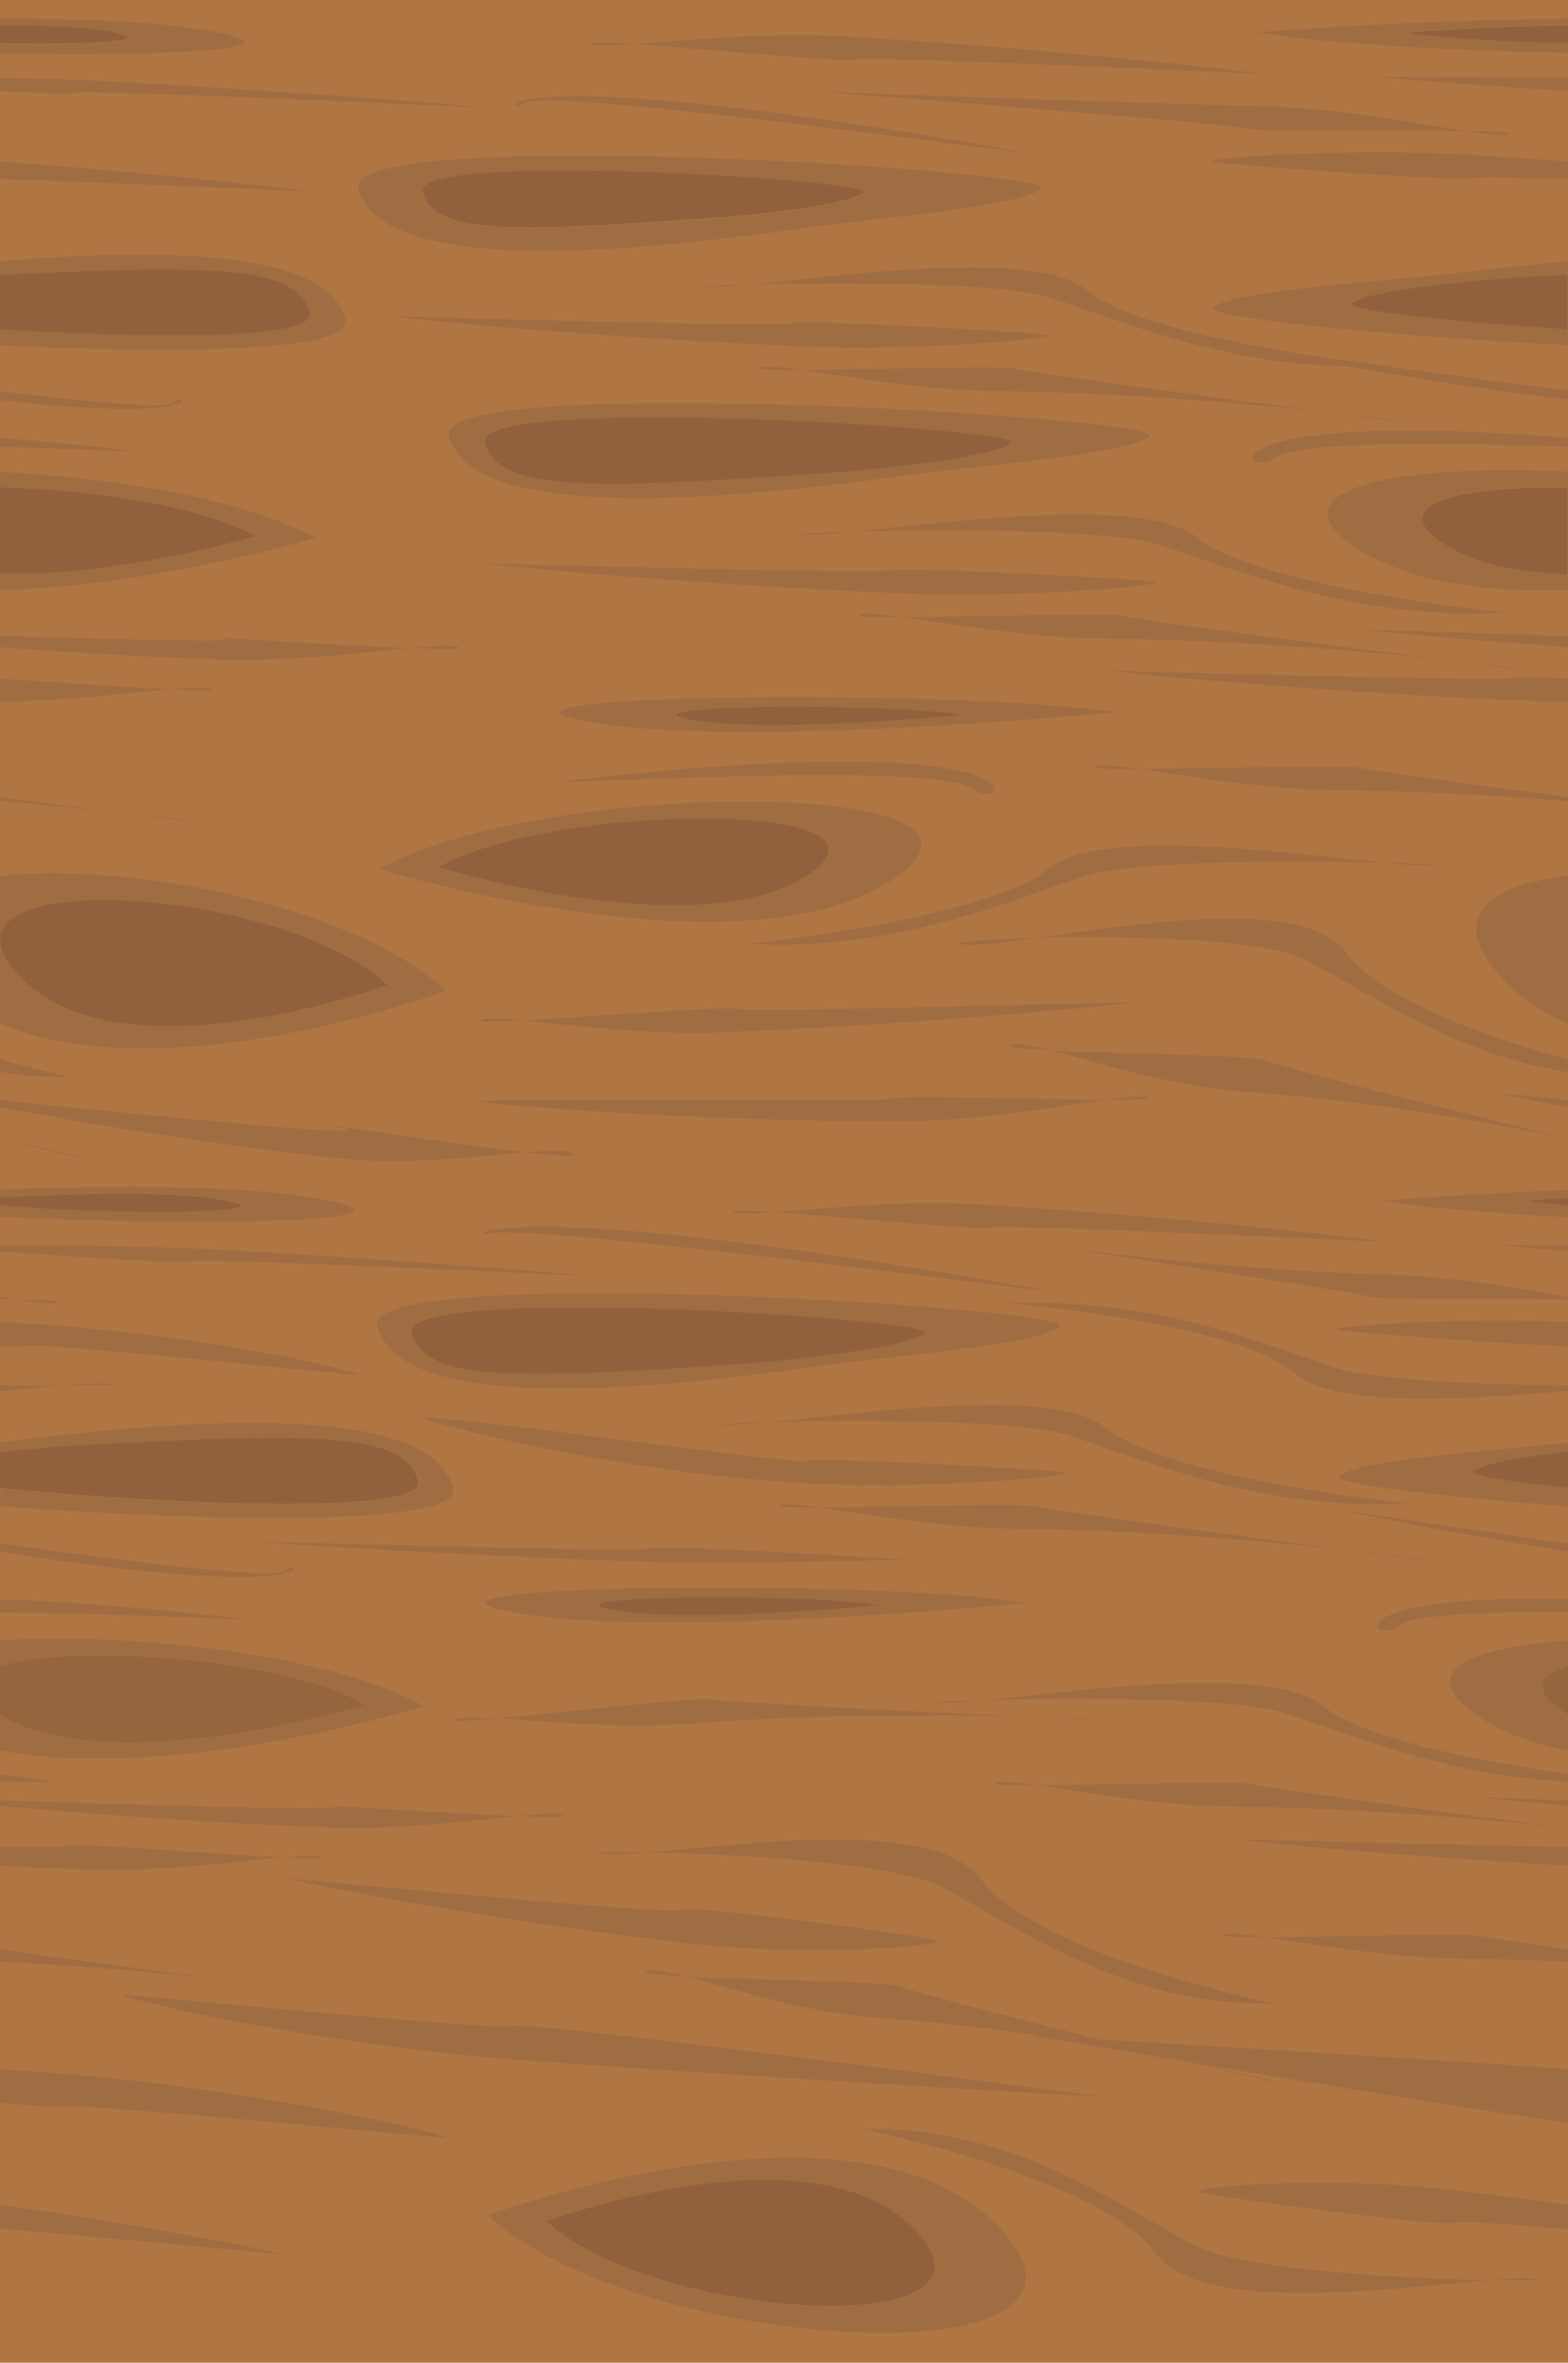 <?xml version="1.0" encoding="utf-8"?>
<!-- Generator: Adobe Illustrator 22.1.0, SVG Export Plug-In . SVG Version: 6.00 Build 0)  -->
<svg version="1.0" id="Layer_1" xmlns="http://www.w3.org/2000/svg" xmlns:xlink="http://www.w3.org/1999/xlink" x="0px" y="0px"
	 viewBox="0 0 417.8 629.3" style="enable-background:new 0 0 417.8 629.3;" xml:space="preserve">
<style type="text/css">
	.st0{fill:#AF7643;}
	.st1{fill:none;}
	.st2{fill:#A06D42;}
	.st3{fill:#91613D;}
	.st4{opacity:0.71;fill:#91613D;}
</style>
<rect x="0" class="st0" width="417.8" height="629.3"/>
<g>
	<path class="st1" d="M388,592c-4.3,1.4-65.7-7.2-67.8-8c-4.8-1.8,35.8-4.3,64-1.1c11.3,1.3,22.6,2.8,33.6,4.3v-21.9
		c-22.8-3.2-66.1-10.3-99.1-15.8c0.8,0.2,1.6,0.4,2.4,0.6c14.7,3.1,23.5,5.5,22.1,5.3c-1-0.2-9.9-2.3-22.1-5.3
		c-1.4-0.3-2.9-0.6-4.4-0.9c-24-4-42.1-7.1-42.1-7.1s1.3,0.1,3.5,0.2c-13.8-2.1-28.6-3.9-43.2-4.8c-19.5-1.3-39.5-7.8-51.6-11
		c-7.5-0.4-12.3-0.8-10.9-1.5c1.5-0.7,5.4,0,10.9,1.5c18.7,0.9,54.5,1.2,57.3,2.7c2,1.1,27.6,7.7,52.7,14
		c29.4,1.7,86.9,5.2,124.6,7.9v-28.6c-9.3-0.4-18.7-0.7-28.1-0.8c-19.6-0.2-40-3.9-52.4-5.7c-7.5,0-12.3-0.1-11-0.6
		c1.4-0.6,5.4-0.2,11,0.6c18.7-0.1,54.5-1.3,57.4-0.3c1.2,0.4,10.5,1.8,23.1,3.5v-22.3c-47.1-2.6-90-6.9-86.9-7
		c2.7,0,57.8,1.6,86.9,2V487c-0.7-0.1-1.4-0.2-2.1-0.3c-21.3-2.3-54.8-5.2-87.1-5.5c-19.6-0.2-40-3.9-52.4-5.7
		c-7.5,0-12.3-0.1-11-0.6c1.4-0.6,5.4-0.2,11,0.6c18.7-0.1,54.5-1.3,57.4-0.3c2.9,0.9,52.2,7.6,82.1,11.5c0.7,0.1,1.4,0.2,2.1,0.2
		V481c-15-1.3-24.1-2.3-22.6-2.3c4.9,0.2,12.9,0.5,22.6,0.8v-5c-32.8-1.4-59.1-13.2-76-18.4c-13.1-4-56.7-3.9-79-3.3
		c-4.9,0.5-8.8,0.8-11.4,0.7c-5.1-0.1,0.7-0.5,11.4-0.7c25.3-2.5,76.1-9.7,89.6,1.5c11.1,9.3,45.4,15.3,65.4,18.2v-6.3
		c-9.1-1.8-17.4-4.7-24.1-9.3c-17.2-11.7-2.1-18.3,24.1-20v-7.5c-21.5-0.2-41,0.5-44.8,3.5c-7.8,6-18.9-8.7,44.8-7v-12.7
		c-16-2.6-35.3-6-58.3-10.6c-5.1-1,25.2,3.8,58.3,8.4v-9.9c-34.6-2.6-62.8-6.1-61.1-8c4-4.5,42.2-7,61.1-9.1v-13.5
		c-26.6,2.3-61.9,4.6-72.5-4.6c-15.6-13.7-76.8-18.8-76.8-18.8c39.8-1.6,68.3,10.9,87.5,17.2c10.1,3.3,39.1,4.5,61.8,4.7v-10.4
		c-17.3-0.6-59.4-3.8-61.1-4.3c-4.7-1.2,32.9-3.6,61.1-2.2V346c-19.4-0.1-50.3,0.2-53-0.7c-2.9-1-51.9-8.5-81.7-13
		c-14.9-1.9-23.8-3.4-22.4-3.2c1,0.1,10,1.4,22.4,3.2c21.3,2.7,54.6,6.2,86.9,7.1c17.4,0.5,35.3,3.8,47.8,5.9v-12.1
		c-10.5-0.8-18.5-1.5-18.5-1.5s7.6-0.1,18.5-0.1v-7.5c-20-1-38.4-2.5-49.7-4.5c0,0,22.2-1.8,49.7-2.9v-13.5
		c-21.1-4.5-53.8-10.4-85.7-12.5c-19.5-1.3-39.5-7.8-51.6-11c-7.5-0.4-12.3-0.8-10.9-1.5c1.5-0.7,5.4,0,10.9,1.5
		c18.7,0.9,54.5,1.2,57.3,2.7c2.8,1.5,50.7,13.6,80.1,20.8v-8.4c-12.9-2.4-20.4-4-19.1-3.9c4.2,0.5,11,1.2,19.1,2v-7.4
		c-30.6-4.8-54.2-21.9-69.8-29.9c-11.3-5.8-47.8-6.5-71.5-5.9c-8.7,1.2-15.7,2.1-19.4,1.8c-6.2-0.5,3.9-1.4,19.4-1.8
		c27.3-3.8,71.2-11.1,82.3,4c9.4,12.9,39.1,22.9,59,28.4v-9.6c-6.9-3-13.1-7.1-18.1-12.7c-14.1-15.7-3.1-24.2,18.1-26.6v-20
		c-18.4-1.5-39.8-2.7-60.7-2.9c-20.1-0.2-41.1-3.9-53.8-5.7c-7.7,0-12.6-0.1-11.3-0.6c1.4-0.6,5.5-0.2,11.3,0.6
		c19.2-0.1,55.9-1.3,58.9-0.3c2.2,0.7,29.1,4.3,55.5,7.8v-25.4c-3.1,0-6.1,0-9.2-0.1c-56.2-2.2-115.5-7.9-111.8-8
		c3.6-0.1,102.9,2.9,107.2,1.8c1.1-0.3,6.5-0.1,13.8,0.3v-8.4c-32.9-2.4-57.4-4.9-55-4.8c9.8,0.3,32.4,1.1,55,1.8v-12.1
		c-21.5,0.6-42.4-2.1-56.5-11.4c-23.9-15.9,13-22.3,56.5-20.1V119c-30.8-0.9-72-1.5-77.7,2.8c-9.1,6.9-22.6-13.2,77.7-5.2v-10.1
		c-14.8-1.7-34-4.5-58.7-8.8c-34.7-0.6-62.5-13.1-80.1-18.5c-13.1-4-56.7-3.9-79-3.3c-4.9,0.5-8.8,0.8-11.4,0.7
		c-5.1-0.1,0.7-0.5,11.4-0.7c25.3-2.5,76.1-9.7,89.6,1.5c16.1,13.4,80.2,20.1,80.2,20.1c-0.5,0-1,0-1.5,0.1
		c15.7,2.2,33.4,4.7,49.4,6.6V92c-48.1-2.3-96.7-7.5-94.5-9.9c4.4-4.7,47.6-7.3,65.6-9.5c10.3-1.3,20-2.3,28.9-3V47.7
		c-13.3-0.4-23.2-0.7-24.6-0.3c-4.4,1.1-67.8-3.7-70-4.2c-5-1.2,36.5-3.7,65.6-2.1c9.7,0.5,19.4,1.2,28.9,1.9V24.2
		C397,23,367,20.6,367,20.6s25.5-0.3,50.8,0.1v-6.6c-31.1-0.6-65.3-2.5-82.9-5.5c0,0,42.2-3.4,82.9-3.6V0.7H0V5
		c22.1-0.1,43.7,0.7,57.8,3.6C81.2,13.3,43.7,15,0,14.1v6.6c10.5,0.2,20.9,0.5,29.4,0.9c56.1,3.2,100.6,6.8,96.9,6.8
		c-3.6,0-102.8-4.7-107.2-3.7c-1.4,0.3-9.2,0-19.2-0.6V43c45.7,3.4,85.6,8.1,82.6,8.1c-2.5,0-51.7-2.3-82.6-3.3v21.9
		c58.7-5,88.3,0.6,92.1,15.6C94.2,93.8,47.3,94.2,0,92v12.2c24.3,3,44.3,4.9,46.2,3.1c3.7-3.5,10.6,5.7-46.2-0.8v10.1
		c9.9,0.8,20.8,1.8,33,3.2c6.2,0.7-10.6-0.2-33-0.9v6.7c31.3,1.6,66.1,7.5,84.1,17.6c0,0-43,12.8-84.1,13.9v12.1
		c38.9,1.1,77.9,2,52.2,0c-3.3-0.3,36,2.4,57.2,3.2c6.7-0.6,11.3-0.9,12.9-0.2c1.3,0.6-4.3,0.6-12.9,0.2c-12.9,1.2-33.4,3.8-52.7,3
		c-19.5-0.7-39.3-2-56.8-3.2v8.4c13.2,0.7,32.7,2.1,45,2.8c5.9-0.5,10-0.7,11.3-0.1c1.3,0.6-3.6,0.5-11.3,0.1
		c-10.9,1-27.8,3.1-45,3.3v25.4c10.1,1.3,20.2,2.6,28.7,3.7c15.3,1.6,24.5,2.9,23.1,2.8c-1.1-0.1-10.4-1.2-23.1-2.8
		c-8.1-0.9-17.9-1.8-28.7-2.6v20c34.1-3.9,94.7,8,118.9,30.6c0,0-74.8,27.6-118.9,8.6v9.6c10.9,3,18.8,4.7,18.8,4.7
		C12.3,287,6,286.6,0,285.6v7.4c41.1,4.3,117.7,11.8,85,6.3c-3.2-0.5,34.8,5.3,55.3,7.6c6.5-0.5,11.1-0.7,12.5,0.4
		c1.2,0.9-4.3,0.6-12.5-0.4c-12.7,1-32.9,3.6-51.5,1.5c-33.5-3.8-68-9.7-88.8-13.5v8.4c0.2,0,0.3,0.1,0.5,0.1
		c14.7,3.1,23.5,5.5,22.1,5.3c-1-0.2-9.9-2.3-22.1-5.3c-0.2,0-0.3-0.1-0.5-0.1v13.5c30.3-1.2,66.9-1.4,87.3,2.9
		c28.3,5.9-34.8,7-87.3,4.5v7.5c17.1,0,42.3,0.2,59.6,1.2c54.7,3.2,98,6.8,94.5,6.8c-3.6,0-100.2-4.7-104.4-3.7
		c-2.8,0.7-30.5-1.3-49.7-2.7v12.1c1.6,0.3,3.1,0.5,4.4,0.7c7.5,0.1,12.3,0.3,11,0.8c-1.4,0.5-5.4,0.1-11-0.8c-1.4,0-2.9,0-4.4,0
		v6.1c1,0,1.9,0.1,2.8,0.1c54.7,3.2,96.1,14,92.6,14c-3.6,0-84-8.7-88.3-7.7c-0.8,0.2-3.3,0.2-7.1,0.1V369c6.3,0.1,12.2,0.1,17,0
		c4.9-0.4,8.9-0.6,11.4-0.5c5.1,0.2-0.7,0.5-11.4,0.5c-4.9,0.4-10.7,0.9-17,1.5v13.5c1-0.1,1.9-0.2,2.8-0.3
		c76-9.5,113.7-4.7,117.9,12.6c2.6,10.5-66.9,8.8-120.7,4.8v9.9c35.1,4.9,73.4,9.8,76,7.3c4.2-4,12.5,8.9-76-5.2V426
		c16,0.4,36.6,1.9,63.2,5c8.8,1-29.6-1.3-63.2-1.5v7.5c34.7-2.3,89,3.8,113,17.6c0,0-67.4,20.7-113,11.8v6.3
		c8.8,1.3,14.9,1.9,14.9,1.9c-5.1,0.3-10.1,0.3-14.9,0.1v5c42,1.4,114.1,3.5,81.9,1c-3.2-0.3,35.1,2.4,55.8,3.2
		c6.5-0.6,11.1-0.9,12.5-0.2c1.2,0.6-4.2,0.6-12.5,0.2c-12.6,1.2-32.5,3.8-51.3,3c-32.1-1.3-65.1-3.8-86.3-5.7v5.9
		c13.7,1.5,21.7,2.7,20.4,2.6c-1-0.1-9.1-1.1-20.4-2.6v4.9c9.7,0.1,16.5,0.1,17.6-0.2c3-0.8,38.6,2.1,57.3,3.1
		c5.7-0.5,9.7-0.7,11.1-0.1c1.2,0.6-3.5,0.5-11.1,0.1c-12.5,1.2-33.3,3.9-52.8,3.2c-7.4-0.3-14.8-0.6-22.1-1v22.3
		c17.6,2.5,41.6,5.7,59,7.9c14.9,1.6,23.9,2.9,22.5,2.8c-1-0.1-10.1-1.2-22.5-2.8c-15.1-1.6-36.4-3.6-59-4.7v28.6
		c14.1,1,25.5,1.9,31.5,2.6c54.4,6.1,90.7,15.8,87.1,15.7s-99.7-9.7-104.1-8.3c-0.8,0.2-6.2-0.2-14.5-1.1v27.2
		c41.8,6,77.1,13.2,74.3,13.1c-2.3-0.1-44.3-4.2-74.3-6.7v35.6h417.8v-35.6C401.9,592.4,389.5,591.5,388,592z M339.4,533.6
		c-39.9,1.1-69.9-21.5-88.6-31.1c-12.6-6.4-56.2-8.7-78.4-9.1c-4.9,0.4-8.9,0.6-11.4,0.4c-5.1-0.4,0.7-0.6,11.4-0.4
		c25.5-2.1,77-9.5,89.2,7.2C276.1,520.5,339.4,533.6,339.4,533.6z M136.4,429.4c-39.3-7.4,95.6-8.9,137.1-2.5
		C273.4,426.9,175.7,436.8,136.4,429.4z M380.4,415.5c-1-0.1-10.1-1.2-22.5-2.8c-21.3-2.3-54.8-5.2-87.1-5.5
		c-19.6-0.2-40-3.9-52.4-5.7c-7.5,0-12.3-0.1-11-0.6c1.4-0.6,5.4-0.2,11,0.6c18.7-0.1,54.5-1.3,57.4-0.3c2.9,0.9,52.2,7.6,82.1,11.5
		C372.8,414.3,381.8,415.6,380.4,415.5z M374.9,400.4c-39.7,2.3-71.5-12.4-90.8-18.3c-13.1-4-56.7-3.9-79-3.3
		c-4.9,0.5-8.8,0.8-11.4,0.7c-5.1-0.1,0.7-0.5,11.4-0.7c25.3-2.5,76.1-9.7,89.6,1.5C310.7,393.7,374.9,400.4,374.9,400.4z
		 M368,330.7c-3.6,0-100.2-4.7-104.4-3.7c-3,0.7-38.5-2.8-57.1-4.1c-5.7,0.4-9.7,0.5-11.1-0.1c-1.2-0.6,3.5-0.4,11.1,0.1
		c12.5-0.9,33.4-3.3,52.9-2.2C314,323.9,371.6,330.7,368,330.7z M301.1,266.9c3.6,0.1-54.2,5.8-109,8c-19.5,0.8-40.3-2-52.8-3.2
		c-7.5,0.4-12.3,0.5-11.1-0.1c1.4-0.6,5.3-0.4,11.1,0.1c18.7-1,54.2-3.9,57.3-3.1C200.8,269.8,297.5,266.8,301.1,266.9z
		 M369.1,229.8c10.7,0.3,16.5,0.7,11.4,0.7C377.9,230.6,373.9,230.3,369.1,229.8c-22.2-0.6-65.9-0.7-79,3.3
		c-19.4,6-51.1,20.6-90.8,18.3c0,0,64.2-6.7,80.2-20.1C293,220.1,343.7,227.3,369.1,229.8z M258.9,209.9c-9.7-7.5-122.4-0.3-107.9-2
		C283.6,192.5,268.6,217.5,258.9,209.9z M297.1,189.7c0,0-100.3,9.9-140.6,2.5C116.1,184.8,254.6,183.3,297.1,189.7z M130.3,150.2
		c3.6-0.1,102.9,2.9,107.2,1.8c4.3-1.1,67.9,2.5,70.1,3c5,1.1-36.3,4.4-65.5,3.3C185.9,156,126.6,150.2,130.3,150.2z M406.8,178.4
		c-1.1-0.1-10.4-1.2-23.1-2.8c-21.9-2.3-56.2-5.2-89.4-5.5c-20.1-0.2-41.1-3.9-53.8-5.7c-7.7,0-12.6-0.1-11.3-0.6
		c1.4-0.6,5.5-0.2,11.3,0.6c19.2-0.1,55.9-1.3,58.9-0.3c3,0.9,53.6,7.6,84.2,11.5C399.1,177.2,408.3,178.5,406.8,178.4z
		 M401.2,163.3c-40.8,2.3-73.3-12.4-93.2-18.3c-13.4-4-58.2-3.9-81-3.3c-5,0.5-9.1,0.8-11.7,0.7c-5.2-0.1,0.7-0.5,11.7-0.7
		c26-2.5,78.1-9.7,91.9,1.5C335.4,156.5,401.2,163.3,401.2,163.3z M375.4,112.5c-1-0.1-10.1-1.2-22.5-2.8
		c-21.3-2.3-54.8-5.2-87.1-5.5c-19.6-0.2-40-3.9-52.4-5.7c-7.5,0-12.3-0.1-11-0.6c1.4-0.6,5.4-0.2,11,0.6
		c18.7-0.1,54.5-1.3,57.4-0.3c2.9,0.9,52.2,7.6,82.1,11.5C367.8,111.3,376.8,112.6,375.4,112.5z M390.5,34.9
		c7.7,0.1,12.6,0.3,11.3,0.8C400.3,36.3,396.3,35.8,390.5,34.9c-19.2-0.2-55.9,0.3-58.9-0.7c-4.2-1.4-108.8-9.4-112.4-9.7
		c-3.6-0.3,61.5,2.3,117.7,3.8C357,28.8,377.9,32.9,390.5,34.9z M169.1,11.8c12.9-0.9,34.2-3.3,54.3-2.2c56.1,3.2,115.2,10,111.5,10
		s-102.8-4.7-107.2-3.7C224.6,16.6,188.2,13.1,169.1,11.8c-5.9,0.4-10,0.5-11.3-0.1C156.5,11.1,161.4,11.3,169.1,11.8z M274.2,40.8
		c10.6,1.9-129.9-18.1-134.7-13.3C134.7,32.3,123.4,13.6,274.2,40.8z M95.5,50.4c-4.8-17.2,186-4.9,181.9-0.1
		c-4.1,4.8-46.1,8.1-63.6,10.6C138.1,71.7,100.3,67.6,95.5,50.4z M105.8,84.3c3.6-0.1,100.3,2.9,104.5,1.8c4.2-1.1,66.2,2.5,68.3,3
		c4.9,1.1-35.4,4.4-63.8,3.3C160,90.2,102.3,84.4,105.8,84.3z M119.6,116.2c-5-17.2,190.9-4.9,186.7-0.1
		c-4.2,4.8-47.3,8.1-65.3,10.6C163.4,137.5,124.6,133.5,119.6,116.2z M101.1,231.5c42-24.1,177-24.8,137.1,2.5
		C198.2,261.3,101.1,231.5,101.1,231.5z M128,293.4c14.1-1.3,105.1,0.6,109.2-0.7c2.9-0.9,38.7,0.2,57.4,0.3c5.7-0.8,9.6-1.2,11-0.6
		c1.3,0.5-3.5,0.7-11,0.6c-12.4,1.8-32.8,5.5-52.4,5.7C187.4,299.1,124.5,293.7,128,293.4z M130.1,328.7c-6.5,1.9-1.7-12,149.1,15.2
		C289.8,345.7,141,325.5,130.1,328.7z M100.5,353.4c-4.8-17.2,186-4.9,181.9-0.1c-4.1,4.8-46.1,8.1-63.6,10.6
		C143.1,374.7,105.3,370.6,100.5,353.4z M113,377.6c13.6,0,98.1,12.6,102.4,11.5c4.2-1.1,66.2,2.5,68.3,3c4.9,1.1-35.4,4.4-63.8,3.3
		C165,393.2,109.4,377.6,113,377.6z M69,410.7c3.6-0.1,100.3,2.9,104.5,1.8s68.3,3,68.3,3s-49.7,1.5-78.1,0.4
		C108.9,413.6,65.4,410.7,69,410.7z M132.2,457.7c-7.5,0.7-12.3,0.9-11.1,0.3C122.5,457.4,126.5,457.4,132.2,457.7
		c18.6-1.6,53.9-5.8,57-5.1c3,0.7,53,3.2,83.3,4.6c15.1,0.4,24.2,0.9,22.8,0.9c-1,0-10.2-0.4-22.8-0.9c-21.6-0.5-55.2-0.6-87.4,1.8
		C165.7,460.5,144.8,458.5,132.2,457.7z M77.4,500.4c3.5,0.1,99.7,9.7,104.1,8.3s65.7,7.2,67.8,8c4.8,1.8-35.8,4.3-64,1.1
		C130.8,511.7,73.9,500.3,77.4,500.4z M33.1,531.3c3.5,0.1,99.7,9.7,104.1,8.3c4.3-1.4,157.8,19,157.8,19s-146.5-8.4-174.7-11.6
		C65.8,540.9,29.5,531.2,33.1,531.3z M130,590c0,0,100.1-37,137,4.1C303.9,635.1,169.3,626.7,130,590z M397.1,607.3
		c-25.5,2.1-77,9.5-89.2-7.2c-14.6-19.9-77.8-33-77.8-33c39.9-1.1,69.9,21.5,88.6,31.1C331.3,604.6,374.8,606.9,397.1,607.3
		c4.9-0.4,8.9-0.6,11.4-0.4C413.6,607.2,407.8,607.5,397.1,607.3z"/>
	<path class="st2" d="M417.8,324.2v-3.1c-4.2-0.4-7.9-0.8-10.7-1.3c0,0,4.2-0.3,10.7-0.7v-2.2c-27.5,1.1-49.7,2.9-49.7,2.9
		C379.4,321.7,397.8,323.2,417.8,324.2z"/>
	<path class="st3" d="M417.8,321.1v-2c-6.5,0.4-10.7,0.7-10.7,0.7C409.9,320.3,413.6,320.7,417.8,321.1z"/>
	<path class="st2" d="M268.4,347.1c0,0,61.2,5.1,76.8,18.8c10.6,9.2,45.9,6.9,72.5,4.6V369c-22.8-0.2-51.7-1.4-61.8-4.7
		C336.8,358,308.2,345.6,268.4,347.1z"/>
	<path class="st2" d="M417.8,401.2v-4.8c-15.5-1.6-26-3.3-25.1-4.3c1.9-2.1,13.3-4,25.1-5.3v-2.6c-18.9,2.1-57.1,4.6-61.1,9.1
		C355,395.1,383.1,398.6,417.8,401.2z"/>
	<path class="st3" d="M417.8,396.3v-9.6c-11.9,1.3-23.3,3.2-25.1,5.3C391.7,393.1,402.2,394.7,417.8,396.3z"/>
	<path class="st2" d="M359.5,402.7c23,4.6,42.2,8,58.3,10.6v-2.2C384.7,406.4,354.4,401.6,359.5,402.7z"/>
	<path class="st2" d="M356.6,354.3c1.8,0.4,43.8,3.7,61.1,4.3v-6.5C389.6,350.8,351.9,353.2,356.6,354.3z"/>
	<path class="st2" d="M283.1,332.4c-12.3-1.8-21.3-3.1-22.4-3.2C259.3,329,268.3,330.5,283.1,332.4z"/>
	<path class="st2" d="M283.1,332.4c29.7,4.4,78.8,12,81.7,13c2.7,0.9,33.6,0.6,53,0.7v-0.7c-12.4-2.1-30.4-5.4-47.8-5.9
		C337.7,338.6,304.4,335.1,283.1,332.4z"/>
	<path class="st2" d="M195.4,322.8c1.3,0.7,5.3,0.5,11.1,0.1C198.9,322.4,194.2,322.2,195.4,322.8z"/>
	<path class="st2" d="M206.5,322.9c18.6,1.3,54.1,4.8,57.1,4.1c4.3-1.1,100.9,3.7,104.4,3.7c3.6,0-54-6.8-108.7-10
		C239.8,319.6,219,322,206.5,322.9z"/>
	<path class="st2" d="M417.8,333.2v-1.6c-10.9,0-18.5,0.1-18.5,0.1S407.3,332.4,417.8,333.2z"/>
	<path class="st2" d="M399.7,259.9c5,5.6,11.2,9.7,18.1,12.7v-39.3C396.6,235.7,385.5,244.2,399.7,259.9z"/>
	<path class="st2" d="M358.8,253.8c-11.1-15.1-55-7.8-82.3-4c23.7-0.6,60.2,0.2,71.5,5.9c15.6,8,39.2,25.1,69.8,29.9v-3.4
		C397.9,276.7,368.2,266.7,358.8,253.8z"/>
	<path class="st2" d="M257,251.6c3.8,0.3,10.8-0.6,19.4-1.8C260.9,250.2,250.9,251.2,257,251.6z"/>
	<path class="st2" d="M417.8,294.9V293c-8.1-0.8-14.8-1.6-19.1-2C397.3,290.8,404.9,292.5,417.8,294.9z"/>
	<path class="st2" d="M280.4,279.8c12.1,3.2,32.1,9.7,51.6,11c31.9,2.2,64.7,8.1,85.7,12.5v0c-29.4-7.2-77.3-19.3-80.1-20.8
		C334.8,281,299,280.7,280.4,279.8z"/>
	<path class="st2" d="M269.4,278.3c-1.3,0.7,3.4,1.1,10.9,1.5C274.8,278.3,270.9,277.6,269.4,278.3z"/>
	<path class="st2" d="M130,590c39.2,36.7,173.9,45.1,137,4.1C230.1,553,130,590,130,590z M145.6,591.6c0,0,72.2-26.7,98.8,2.9
		C270.9,624.2,173.9,618.1,145.6,591.6z"/>
	<path class="st3" d="M145.6,591.6c28.3,26.4,125.4,32.5,98.8,2.9C217.7,565,145.6,591.6,145.6,591.6z"/>
	<path class="st2" d="M230.1,567.1c0,0,63.3,13.1,77.8,33c12.2,16.7,63.6,9.3,89.2,7.2c-22.2-0.4-65.8-2.6-78.4-9.1
		C300,588.6,269.9,566,230.1,567.1z"/>
	<path class="st2" d="M397.1,607.3c10.7,0.2,16.5,0,11.4-0.4C406,606.6,402,606.9,397.1,607.3z"/>
	<path class="st2" d="M320.1,584c2.1,0.8,63.5,9.4,67.8,8c1.5-0.5,14,0.4,29.8,1.7v-6.4c-10.9-1.6-22.3-3.1-33.6-4.3
		C355.9,579.7,315.4,582.2,320.1,584z"/>
	<path class="st2" d="M318.7,549.6c33,5.5,76.2,12.6,99.1,15.8v-14.3c-37.7-2.7-95.2-6.1-124.6-7.9
		C302.1,545.5,310.9,547.7,318.7,549.6z"/>
	<path class="st2" d="M274.5,542.1c0,0,18.1,3.1,42.1,7.1c-10.8-2.2-24.1-4.7-38.6-6.9C275.7,542.2,274.5,542.1,274.5,542.1z"/>
	<path class="st2" d="M393.7,457c6.7,4.6,14.9,7.5,24.1,9.3v-9.6c-0.5-0.3-1-0.6-1.5-1c-8.2-5.6-6.2-9.5,1.5-11.9v-6.9
		C391.6,438.7,376.5,445.3,393.7,457z"/>
	<path class="st2" d="M416.3,455.7c0.5,0.3,1,0.6,1.5,1v-12.9C410.1,446.2,408.1,450.2,416.3,455.7z"/>
	<path class="st4" d="M416.3,455.7c0.5,0.3,1,0.6,1.5,1v-12.9C410.1,446.2,408.1,450.2,416.3,455.7z"/>
	<path class="st2" d="M251.5,453.5c2.5,0,6.5-0.3,11.4-0.7C252.1,453.1,246.4,453.4,251.5,453.5z"/>
	<path class="st2" d="M262.8,452.8c22.2-0.6,65.9-0.7,79,3.3c16.9,5.2,43.2,17,76,18.4v-2c-20-2.9-54.2-8.9-65.4-18.2
		C338.9,443.1,288.1,450.3,262.8,452.8z"/>
	<path class="st2" d="M373,432.9c3.8-2.9,23.3-3.6,44.8-3.5V426C354.1,424.2,365.2,439,373,432.9z"/>
	<path class="st2" d="M417.8,481v-1.5c-9.7-0.3-17.8-0.6-22.6-0.8C393.7,478.7,402.7,479.7,417.8,481z"/>
	<path class="st2" d="M417.8,487L417.8,487c-0.7-0.1-1.4-0.2-2.1-0.3C416.4,486.8,417.1,486.9,417.8,487z"/>
	<path class="st2" d="M265.1,474.9c-1.3,0.5,3.5,0.7,11,0.6C270.5,474.7,266.5,474.3,265.1,474.9z"/>
	<path class="st2" d="M276.2,475.5c12.4,1.8,32.8,5.5,52.4,5.7c32.3,0.3,65.7,3.2,87.1,5.5c-29.9-3.9-79.2-10.6-82.1-11.5
		C330.6,474.3,294.9,475.4,276.2,475.5z"/>
	<path class="st2" d="M337.3,516c12.4,1.8,32.8,5.5,52.4,5.7c9.4,0.1,18.9,0.4,28.1,0.8v-3.3c-12.6-1.8-21.9-3.2-23.1-3.5
		C391.7,514.7,356,515.9,337.3,516z"/>
	<path class="st2" d="M326.2,515.3c-1.3,0.5,3.5,0.7,11,0.6C331.6,515.2,327.6,514.8,326.2,515.3z"/>
	<path class="st2" d="M330.8,489.9c-3.1,0.1,39.8,4.4,86.9,7v-5C388.6,491.5,333.5,489.9,330.8,489.9z"/>
	<path class="st2" d="M417.8,14.1v-2.6c-16.1-0.3-33.7-1.3-42.8-2.9c0,0,21.8-1.8,42.8-1.9V5c-40.6,0.2-82.9,3.6-82.9,3.6
		C352.5,11.6,386.7,13.5,417.8,14.1z"/>
	<path class="st3" d="M417.8,11.5V6.8c-21,0.1-42.8,1.9-42.8,1.9C384.1,10.2,401.7,11.2,417.8,11.5z"/>
	<path class="st2" d="M323.2,82c-2.2,2.4,46.4,7.6,94.5,9.9v-4.2c-31.2-2-59.1-5.2-57.6-6.8c3.3-3.6,35.6-6.6,49.3-7.3
		c2.9-0.1,5.6-0.3,8.3-0.4v-3.6c-9,0.8-18.6,1.8-28.9,3C370.8,74.8,327.6,77.3,323.2,82z"/>
	<path class="st3" d="M360.1,80.9c-1.5,1.6,26.4,4.9,57.6,6.8V73.2c-2.7,0.1-5.5,0.3-8.3,0.4C395.7,74.3,363.4,77.3,360.1,80.9z"/>
	<path class="st2" d="M359.1,97.6c24.7,4.4,43.8,7.1,58.7,8.8v-2.4c-16-2-33.7-4.4-49.4-6.6C365.2,97.6,362.1,97.7,359.1,97.6z"/>
	<path class="st2" d="M323.2,43.2c2.2,0.5,65.6,5.3,70,4.2c1.3-0.3,11.2-0.1,24.6,0.3V43c-9.5-0.7-19.3-1.4-28.9-1.9
		C359.7,39.5,318.2,42,323.2,43.2z"/>
	<path class="st2" d="M219.2,24.5c3.6,0.3,108.2,8.3,112.4,9.7c3,1,39.7,0.5,58.9,0.7c-12.6-2-33.5-6.1-53.6-6.6
		C280.7,26.8,215.6,24.2,219.2,24.5z"/>
	<path class="st2" d="M401.8,35.7c1.3-0.5-3.5-0.7-11.3-0.8C396.3,35.8,400.3,36.3,401.8,35.7z"/>
	<path class="st2" d="M227.7,15.9c4.4-1.1,103.5,3.7,107.2,3.7s-55.4-6.8-111.5-10c-20-1.1-41.4,1.3-54.3,2.2
		C188.2,13.1,224.6,16.6,227.7,15.9z"/>
	<path class="st2" d="M157.8,11.7c1.4,0.7,5.5,0.5,11.3,0.1C161.4,11.3,156.5,11.1,157.8,11.7z"/>
	<path class="st2" d="M367,20.6c0,0,30,2.4,50.8,3.6v-3.5C392.5,20.3,367,20.6,367,20.6z"/>
	<path class="st2" d="M361.2,145.8c14.1,9.4,35,12,56.5,11.4v-4.4c-12.8-0.3-24.8-2.6-33.3-8.3c-15.8-10.5,5.4-15.3,33.3-14.8v-4.1
		C374.2,123.5,337.4,129.9,361.2,145.8z"/>
	<path class="st3" d="M384.4,144.6c8.5,5.7,20.5,7.9,33.3,8.3v-23C389.8,129.3,368.6,134.1,384.4,144.6z"/>
	<path class="st2" d="M156.5,192.2c40.4,7.4,140.6-2.5,140.6-2.5C254.6,183.3,116.1,184.8,156.5,192.2z M257,190.4
		c0,0-52,5.1-72.9,1.3S235,187,257,190.4z"/>
	<path class="st3" d="M184.1,191.7c20.9,3.8,72.9-1.3,72.9-1.3C235,187,163.2,187.8,184.1,191.7z"/>
	<path class="st2" d="M227,141.6c22.8-0.6,67.6-0.7,81,3.3c19.9,6,52.5,20.6,93.2,18.3c0,0-65.9-6.7-82.3-20.1
		C305,132,252.9,139.1,227,141.6z"/>
	<path class="st2" d="M215.3,142.4c2.6,0,6.7-0.3,11.7-0.7C216,141.9,210.1,142.3,215.3,142.4z"/>
	<path class="st2" d="M340,121.8c5.8-4.4,47-3.8,77.7-2.8v-2.4C317.4,108.6,331,128.6,340,121.8z"/>
	<path class="st2" d="M241,126.7c17.9-2.5,61.1-5.8,65.3-10.6c4.2-4.8-191.6-17.1-186.7,0.1C124.6,133.5,163.4,137.5,241,126.7z
		 M269.4,117.9c-3.2,3.7-35.3,7.2-49,8.1c-62.4,4.2-87.5,5.2-91.2-8.1C125.5,104.7,272.6,114.2,269.4,117.9z"/>
	<path class="st3" d="M220.4,126c13.7-0.9,45.9-4.4,49-8.1c3.2-3.7-143.9-13.2-140.2,0.1C133,131.2,158,130.3,220.4,126z"/>
	<path class="st2" d="M307.6,154.9c-2.2-0.5-65.8-4.1-70.1-3c-4.3,1.1-103.6-1.8-107.2-1.8c-3.6,0.1,55.6,5.8,111.8,8
		C271.3,159.3,312.6,156,307.6,154.9z"/>
	<path class="st2" d="M417.8,172.4v-3c-22.6-0.7-45.2-1.4-55-1.8C360.3,167.5,384.8,170,417.8,172.4z"/>
	<path class="st2" d="M229.3,163.8c-1.3,0.5,3.6,0.7,11.3,0.6C234.8,163.6,230.8,163.2,229.3,163.8z"/>
	<path class="st2" d="M383.8,175.6c12.7,1.6,22,2.8,23.1,2.8C408.3,178.5,399.1,177.2,383.8,175.6z"/>
	<path class="st2" d="M240.6,164.4c12.7,1.8,33.7,5.5,53.8,5.7c33.1,0.3,67.5,3.2,89.4,5.5c-30.7-3.9-81.2-10.6-84.2-11.5
		C296.5,163.1,259.8,164.3,240.6,164.4z"/>
	<path class="st2" d="M303.3,204.8c12.7,1.8,33.7,5.5,53.8,5.7c20.9,0.2,42.2,1.4,60.7,2.9v-1.1c-26.4-3.5-53.4-7.1-55.5-7.8
		C359.2,203.6,322.5,204.7,303.3,204.8z"/>
	<path class="st2" d="M292,204.2c-1.3,0.5,3.6,0.7,11.3,0.6C297.5,204,293.5,203.6,292,204.2z"/>
	<path class="st2" d="M404,180.5c-4.3,1.1-103.6-1.8-107.2-1.8c-3.6,0.1,55.6,5.8,111.8,8c3,0.1,6.1,0.1,9.2,0.1v-6.1
		C410.5,180.4,405.1,180.3,404,180.5z"/>
	<path class="st2" d="M160.9,493.8c2.5,0.2,6.5,0,11.4-0.4C161.6,493.2,155.9,493.4,160.9,493.8z"/>
	<path class="st2" d="M261.5,500.6c-12.2-16.7-63.6-9.3-89.2-7.2c22.2,0.4,65.8,2.6,78.4,9.1c18.7,9.5,48.7,32.2,88.6,31.1
		C339.4,533.6,276.1,520.5,261.5,500.6z"/>
	<path class="st2" d="M249.3,516.7c-2.1-0.8-63.5-9.4-67.8-8S81,500.5,77.4,500.4c-3.5-0.1,53.4,11.3,107.8,17.4
		C213.5,521,254,518.5,249.3,516.7z"/>
	<path class="st2" d="M240.4,529.2c-2.8-1.5-38.6-1.8-57.3-2.7c12.1,3.2,32.1,9.7,51.6,11c14.6,1,29.5,2.8,43.2,4.8
		c14.5,2.2,27.8,4.7,38.6,6.9c1.5,0.3,3,0.6,4.4,0.9c-0.8-0.2-1.6-0.4-2.4-0.6c-7.7-1.9-16.6-4.1-25.5-6.3
		C268,536.9,242.4,530.3,240.4,529.2z"/>
	<path class="st2" d="M172.2,525c-1.3,0.7,3.4,1.1,10.9,1.5C177.6,525.1,173.7,524.3,172.2,525z"/>
	<path class="st2" d="M321,550.1c12.2,3,21.1,5.1,22.1,5.3C344.6,555.6,335.7,553.3,321,550.1z"/>
	<path class="st2" d="M137.1,539.6c-4.3,1.4-100.5-8.2-104.1-8.3c-3.5-0.1,32.7,9.6,87.1,15.7c28.3,3.2,174.7,11.6,174.7,11.6
		S141.5,538.2,137.1,539.6z"/>
	<path class="st2" d="M87.3,319.7c-20.5-4.2-57.1-4-87.3-2.9v2.2c16-1,46-2.3,60.4,0.7c17.6,3.6-32.8,3.8-60.4,1.3v3.1
		C52.6,326.7,115.7,325.6,87.3,319.7z"/>
	<path class="st3" d="M60.4,319.8C46,316.8,16,318.1,0,319v2C27.6,323.6,78,323.4,60.4,319.8z"/>
	<path class="st2" d="M0,369v1.5c6.3-0.5,12.1-1.1,17-1.5C12.2,369.1,6.3,369.1,0,369z"/>
	<path class="st2" d="M28.4,368.5c-2.5-0.1-6.5,0.1-11.4,0.5C27.7,369,33.5,368.7,28.4,368.5z"/>
	<path class="st2" d="M120.7,396.4c-4.3-17.3-41.9-22.1-117.9-12.6C1.9,383.9,1,384,0,384.1v2.6c8.5-1,17.3-1.6,22.9-1.9
		c60.9-3.1,85.4-3.6,88.6,9.7c2.3,9.6-71.3,6-111.4,1.9v4.8C53.8,405.2,123.3,406.9,120.7,396.4z"/>
	<path class="st3" d="M111.4,394.5c-3.2-13.3-27.7-12.8-88.6-9.7c-5.6,0.3-14.3,1-22.9,1.9v9.6C40.1,400.4,113.8,404,111.4,394.5z"
		/>
	<path class="st2" d="M76,418.4c-2.6,2.4-40.9-2.4-76-7.3v2.2C88.5,427.3,80.2,414.4,76,418.4z"/>
	<path class="st2" d="M7.1,358.5c4.3-1.1,84.7,7.7,88.3,7.7c3.6,0-37.9-10.8-92.6-14c-0.9-0.1-1.9-0.1-2.8-0.1v6.5
		C3.7,358.7,6.3,358.7,7.1,358.5z"/>
	<path class="st2" d="M15.4,346.9c1.3-0.5-3.5-0.7-11-0.8C10.1,347,14,347.4,15.4,346.9z"/>
	<path class="st2" d="M0,345.3v0.7c1.6,0,3,0,4.4,0C3.1,345.9,1.6,345.6,0,345.3z"/>
	<path class="st2" d="M49.7,336c4.3-1.1,100.9,3.7,104.4,3.7c3.6,0-39.8-3.7-94.5-6.8c-17.3-1-42.6-1.2-59.6-1.2v1.6
		C19.2,334.7,46.9,336.6,49.7,336z"/>
	<path class="st2" d="M118.9,263.9C94.7,241.3,34.1,229.4,0,233.3v39.3C44.1,291.6,118.9,263.9,118.9,263.9z M4.6,259.4
		c-26.6-29.6,70.5-23.5,98.8,2.9C103.3,262.3,31.2,289,4.6,259.4z"/>
	<path class="st3" d="M103.3,262.3C75,235.9-22,229.8,4.6,259.4C31.2,289,103.3,262.3,103.3,262.3z"/>
	<path class="st2" d="M18.8,286.8c0,0-7.9-1.6-18.8-4.7v3.4C6,286.6,12.3,287,18.8,286.8z"/>
	<path class="st2" d="M140.3,306.9c-20.5-2.3-58.4-8.2-55.3-7.6c32.8,5.5-43.8-2-85-6.3v1.9c20.7,3.9,55.2,9.8,88.8,13.5
		C107.4,310.5,127.6,308,140.3,306.9z"/>
	<path class="st2" d="M152.8,307.3c-1.4-1.1-6-0.9-12.5-0.4C148.5,307.9,154,308.2,152.8,307.3z"/>
	<path class="st2" d="M0,303.3L0,303.3c0.2,0.1,0.3,0.1,0.5,0.1C0.3,303.4,0.2,303.3,0,303.3z"/>
	<path class="st2" d="M0.5,303.4c12.2,3,21.1,5.1,22.1,5.3C24.1,308.9,15.2,306.5,0.5,303.4z"/>
	<path class="st2" d="M0,587.2v6.4c30,2.5,71.9,6.6,74.3,6.7C77.1,600.4,41.8,593.2,0,587.2z"/>
	<path class="st2" d="M14.5,561.1c4.3-1.4,100.5,8.2,104.1,8.3s-32.7-9.6-87.1-15.7c-6-0.7-17.3-1.6-31.5-2.6v8.9
		C8.4,560.9,13.8,561.3,14.5,561.1z"/>
	<path class="st2" d="M113,454.5c-24-13.8-78.2-19.9-113-17.6v6.9c19.5-6.1,75.6-2.3,97.3,10.1c0,0-67.7,20.8-97.3,2.7v9.6
		C45.6,475.1,113,454.5,113,454.5z"/>
	<path class="st2" d="M97.3,454C75.6,441.5,19.5,437.7,0,443.8v12.9C29.7,474.7,97.3,454,97.3,454z"/>
	<path class="st4" d="M97.3,454C75.6,441.5,19.5,437.7,0,443.8v12.9C29.7,474.7,97.3,454,97.3,454z"/>
	<path class="st2" d="M14.9,474.4c0,0-6-0.6-14.9-1.9v2C4.8,474.7,9.8,474.7,14.9,474.4z"/>
	<path class="st2" d="M63.2,431c-26.6-3.1-47.2-4.6-63.2-5v3.5C33.6,429.7,72,432,63.2,431z"/>
	<path class="st2" d="M150.2,483.5c-1.5-0.7-6-0.4-12.5,0.2C146,484.1,151.4,484.1,150.2,483.5z"/>
	<path class="st2" d="M137.7,483.7c-20.7-0.8-59-3.4-55.8-3.2c32.2,2.5-39.8,0.4-81.9-1v1.5c21.2,1.9,54.3,4.5,86.3,5.7
		C105.1,487.5,125,485,137.7,483.7z"/>
	<path class="st2" d="M0,486.9L0,486.9c11.3,1.5,19.4,2.5,20.4,2.6C21.7,489.6,13.7,488.4,0,486.9z"/>
	<path class="st2" d="M59,527.1c12.4,1.6,21.4,2.8,22.5,2.8C82.9,530.1,73.9,528.8,59,527.1z"/>
	<path class="st2" d="M0,519.2v3.3c22.6,1.1,43.8,3,59,4.7C41.6,524.9,17.6,521.7,0,519.2z"/>
	<path class="st2" d="M85.9,494.7c-1.4-0.6-5.3-0.4-11.1,0.1C82.4,495.1,87.1,495.2,85.9,494.7z"/>
	<path class="st2" d="M74.8,494.7c-18.7-1-54.2-3.9-57.3-3.1C16.5,492,9.7,492,0,491.9v5c7.3,0.4,14.7,0.8,22.1,1
		C41.6,498.7,62.3,495.9,74.8,494.7z"/>
	<path class="st2" d="M136.4,429.4c39.3,7.4,137.1-2.5,137.1-2.5C232,420.4,97.1,422,136.4,429.4z M234.4,427.5c0,0-50.7,5.1-71,1.3
		S212.9,424.2,234.4,427.5z"/>
	<path class="st3" d="M163.3,428.8c20.4,3.8,71-1.3,71-1.3C212.9,424.2,143,425,163.3,428.8z"/>
	<path class="st2" d="M193.7,379.5c2.5,0,6.5-0.3,11.4-0.7C194.4,379.1,188.6,379.4,193.7,379.5z"/>
	<path class="st2" d="M205.1,378.8c22.2-0.6,65.9-0.7,79,3.3c19.4,6,51.1,20.6,90.8,18.3c0,0-64.2-6.7-80.2-20.1
		C281.2,369.1,230.4,376.3,205.1,378.8z"/>
	<path class="st2" d="M218.8,363.8c17.5-2.5,59.5-5.8,63.6-10.6c4.1-4.8-186.7-17.1-181.9,0.1S143.1,374.7,218.8,363.8z
		 M109.8,355.1c-3.6-13.2,139.7-3.7,136.6-0.1c-3.1,3.7-34.4,7.2-47.8,8.1C137.9,367.4,113.5,368.3,109.8,355.1z"/>
	<path class="st3" d="M246.4,355c3.1-3.7-140.3-13.2-136.6,0.1c3.6,13.2,28.1,12.3,88.9,8.1C212,362.2,243.4,358.7,246.4,355z"/>
	<path class="st2" d="M279.2,343.8c-150.8-27.2-155.6-13.2-149.1-15.2C141,325.5,289.8,345.7,279.2,343.8z"/>
	<path class="st2" d="M283.7,392.1c-2.1-0.5-64.1-4.1-68.3-3c-4.2,1.1-88.8-11.5-102.4-11.5c-3.6,0,52,15.5,106.8,17.7
		C248.3,396.5,288.6,393.2,283.7,392.1z"/>
	<path class="st2" d="M380.4,415.5c1.5,0.1-7.5-1.2-22.5-2.8C370.3,414.3,379.3,415.5,380.4,415.5z"/>
	<path class="st2" d="M218.4,401.5c12.4,1.8,32.8,5.5,52.4,5.7c32.3,0.3,65.7,3.2,87.1,5.5c-29.9-3.9-79.2-10.6-82.1-11.5
		C272.9,400.3,237.1,401.4,218.4,401.5z"/>
	<path class="st2" d="M207.4,400.9c-1.3,0.5,3.5,0.7,11,0.6C212.8,400.7,208.8,400.3,207.4,400.9z"/>
	<path class="st2" d="M185.2,459c32.1-2.4,65.8-2.3,87.4-1.8c-30.3-1.4-80.3-3.9-83.3-4.6c-3.1-0.7-38.4,3.4-57,5.1
		C144.8,458.5,165.7,460.5,185.2,459z"/>
	<path class="st2" d="M272.5,457.2c12.5,0.6,21.7,1,22.8,0.9C296.8,458.2,287.6,457.6,272.5,457.2z"/>
	<path class="st2" d="M121.2,458c-1.2,0.6,3.6,0.4,11.1-0.3C126.5,457.4,122.5,457.4,121.2,458z"/>
	<path class="st2" d="M241.8,415.4c0,0-64.1-4.1-68.3-3s-101-1.8-104.5-1.8s39.9,3,94.7,5.1C192.1,416.9,241.8,415.4,241.8,415.4z"
		/>
	<path class="st2" d="M238.2,234c40-27.3-95-26.6-137.1-2.5C101.1,231.5,198.2,261.3,238.2,234z M116.8,231
		c30.3-17.4,127.7-17.9,98.8,1.8C186.8,252.4,116.8,231,116.8,231z"/>
	<path class="st3" d="M116.8,231c0,0,70,21.5,98.8,1.8C244.4,213.1,147.1,213.6,116.8,231z"/>
	<path class="st2" d="M199.3,251.4c39.7,2.3,71.5-12.4,90.8-18.3c13.1-4,56.7-3.9,79-3.3c-25.3-2.5-76.1-9.7-89.6,1.5
		C263.4,244.7,199.3,251.4,199.3,251.4z"/>
	<path class="st2" d="M380.4,230.5c5.1-0.1-0.7-0.5-11.4-0.7C373.9,230.3,377.9,230.6,380.4,230.5z"/>
	<path class="st2" d="M151,208c-14.5,1.7,98.2-5.6,107.9,2C268.6,217.5,283.6,192.5,151,208z"/>
	<path class="st2" d="M242.2,298.6c19.6-0.2,40-3.9,52.4-5.7c-18.7-0.1-54.5-1.3-57.4-0.3c-4.1,1.3-95.1-0.6-109.2,0.7
		C124.5,293.7,187.4,299.1,242.2,298.6z"/>
	<path class="st2" d="M305.7,292.3c-1.4-0.6-5.4-0.2-11,0.6C302.2,293,307,292.9,305.7,292.3z"/>
	<path class="st2" d="M128.2,271.7c-1.2,0.6,3.5,0.5,11.1,0.1C133.6,271.2,129.6,271,128.2,271.7z"/>
	<path class="st2" d="M196.5,268.7c-3-0.8-38.6,2.1-57.3,3.1c12.5,1.2,33.3,3.9,52.8,3.2c54.8-2.2,112.5-7.9,109-8
		C297.5,266.8,200.8,269.8,196.5,268.7z"/>
	<path class="st2" d="M188.7,76.5c2.5,0,6.5-0.3,11.4-0.7C189.4,76.1,183.6,76.4,188.7,76.5z"/>
	<path class="st2" d="M368.4,97.5c0.5,0,1,0,1.5-0.1c0,0-64.2-6.7-80.2-20.1c-13.5-11.2-64.2-4-89.6-1.5c22.2-0.6,65.9-0.7,79,3.3
		c17.6,5.4,45.4,18,80.1,18.5C362.1,97.7,365.2,97.6,368.4,97.5z"/>
	<path class="st2" d="M213.8,60.8c17.5-2.5,59.5-5.8,63.6-10.6c4.1-4.8-186.7-17.1-181.9,0.1S138.1,71.7,213.8,60.8z M112.8,51.3
		c-3.1-11.4,120.1-3.2,117.5,0c-2.6,3.2-29.6,6.2-41.1,7C136.9,61.9,115.9,62.6,112.8,51.3z"/>
	<path class="st3" d="M230.2,51.2c2.6-3.2-120.6-11.3-117.5,0c3.1,11.4,24.1,10.6,76.4,6.9C200.6,57.4,227.6,54.4,230.2,51.2z"/>
	<path class="st2" d="M139.5,27.5c4.8-4.8,145.3,15.2,134.7,13.3C123.4,13.6,134.7,32.3,139.5,27.5z"/>
	<path class="st2" d="M278.7,89.1c-2.1-0.5-64.1-4.1-68.3-3c-4.2,1.1-101-1.8-104.5-1.8c-3.6,0.1,54.2,5.8,109,8
		C243.3,93.5,283.6,90.2,278.7,89.1z"/>
	<path class="st2" d="M375.4,112.5c1.5,0.1-7.5-1.2-22.5-2.8C365.3,111.3,374.3,112.5,375.4,112.5z"/>
	<path class="st2" d="M202.4,97.9c-1.3,0.5,3.5,0.7,11,0.6C207.8,97.7,203.8,97.3,202.4,97.9z"/>
	<path class="st2" d="M213.4,98.5c12.4,1.8,32.8,5.5,52.4,5.7c32.3,0.3,65.7,3.2,87.1,5.5c-29.9-3.9-79.2-10.6-82.1-11.5
		C267.9,97.3,232.1,98.4,213.4,98.5z"/>
	<path class="st2" d="M57.8,8.6C43.7,5.7,22.1,4.9,0,5v1.8c11.5-0.1,22.8,0.4,30.1,1.9c12.2,2.5-7.4,3.3-30.1,2.9v2.6
		C43.7,15,81.2,13.3,57.8,8.6z"/>
	<path class="st3" d="M30.1,8.6C22.8,7.1,11.5,6.7,0,6.8v4.7C22.7,11.9,42.3,11.1,30.1,8.6z"/>
	<path class="st2" d="M92.1,85.2C88.3,70.2,58.7,64.6,0,69.6v3.6c56.4-2.7,79.4-2.6,82.5,10.1c1.8,7.4-43.1,6.9-82.5,4.4V92
		C47.3,94.2,94.2,93.8,92.1,85.2z"/>
	<path class="st3" d="M82.5,83.3C79.4,70.6,56.4,70.5,0,73.2v14.5C39.5,90.2,84.4,90.7,82.5,83.3z"/>
	<path class="st2" d="M46.2,107.3c-1.8,1.7-21.9-0.2-46.2-3.1v2.4C56.7,113,49.9,103.8,46.2,107.3z"/>
	<path class="st2" d="M0,43v4.7c30.9,1,80.1,3.3,82.6,3.3C85.6,51.1,45.7,46.4,0,43z"/>
	<path class="st2" d="M19.2,24.8c4.4-1.1,103.5,3.7,107.2,3.7c3.6,0-40.8-3.7-96.9-6.8c-8.5-0.5-18.9-0.8-29.4-0.9v3.5
		C9.9,24.8,17.8,25.1,19.2,24.8z"/>
	<path class="st2" d="M0,125.7v4.1c24.3,0.4,53.6,4.9,68.1,13c0,0-36.4,10.9-68.1,10v4.4c41.1-1.1,84.1-13.9,84.1-13.9
		C66.1,133.2,31.3,127.2,0,125.7z"/>
	<path class="st3" d="M68.1,142.8c-14.5-8.1-43.8-12.5-68.1-13v23C31.7,153.7,68.1,142.8,68.1,142.8z"/>
	<path class="st2" d="M33,119.8c-12.2-1.4-23.1-2.4-33-3.2v2.4C22.4,119.7,39.3,120.5,33,119.8z"/>
	<path class="st2" d="M109.4,172.6c-21.2-0.8-60.5-3.4-57.2-3.2c25.7,2-13.3,1.1-52.2,0v3c17.5,1.3,37.3,2.5,56.8,3.2
		C76.1,176.4,96.5,173.8,109.4,172.6z"/>
	<path class="st2" d="M122.3,172.4c-1.5-0.7-6.2-0.4-12.9,0.2C118,172.9,123.6,172.9,122.3,172.4z"/>
	<path class="st2" d="M28.7,216c12.7,1.6,22,2.8,23.1,2.8C53.3,218.9,44,217.6,28.7,216z"/>
	<path class="st2" d="M0,212.3v1.1c10.8,0.9,20.6,1.8,28.7,2.6C20.2,214.9,10.1,213.6,0,212.3z"/>
	<path class="st2" d="M0,180.8v6.1c17.1-0.2,34.1-2.3,45-3.3C32.7,183,13.2,181.5,0,180.8z"/>
	<path class="st2" d="M56.3,183.5c-1.4-0.6-5.5-0.4-11.3,0.1C52.7,184,57.6,184.1,56.3,183.5z"/>
</g>
</svg>
